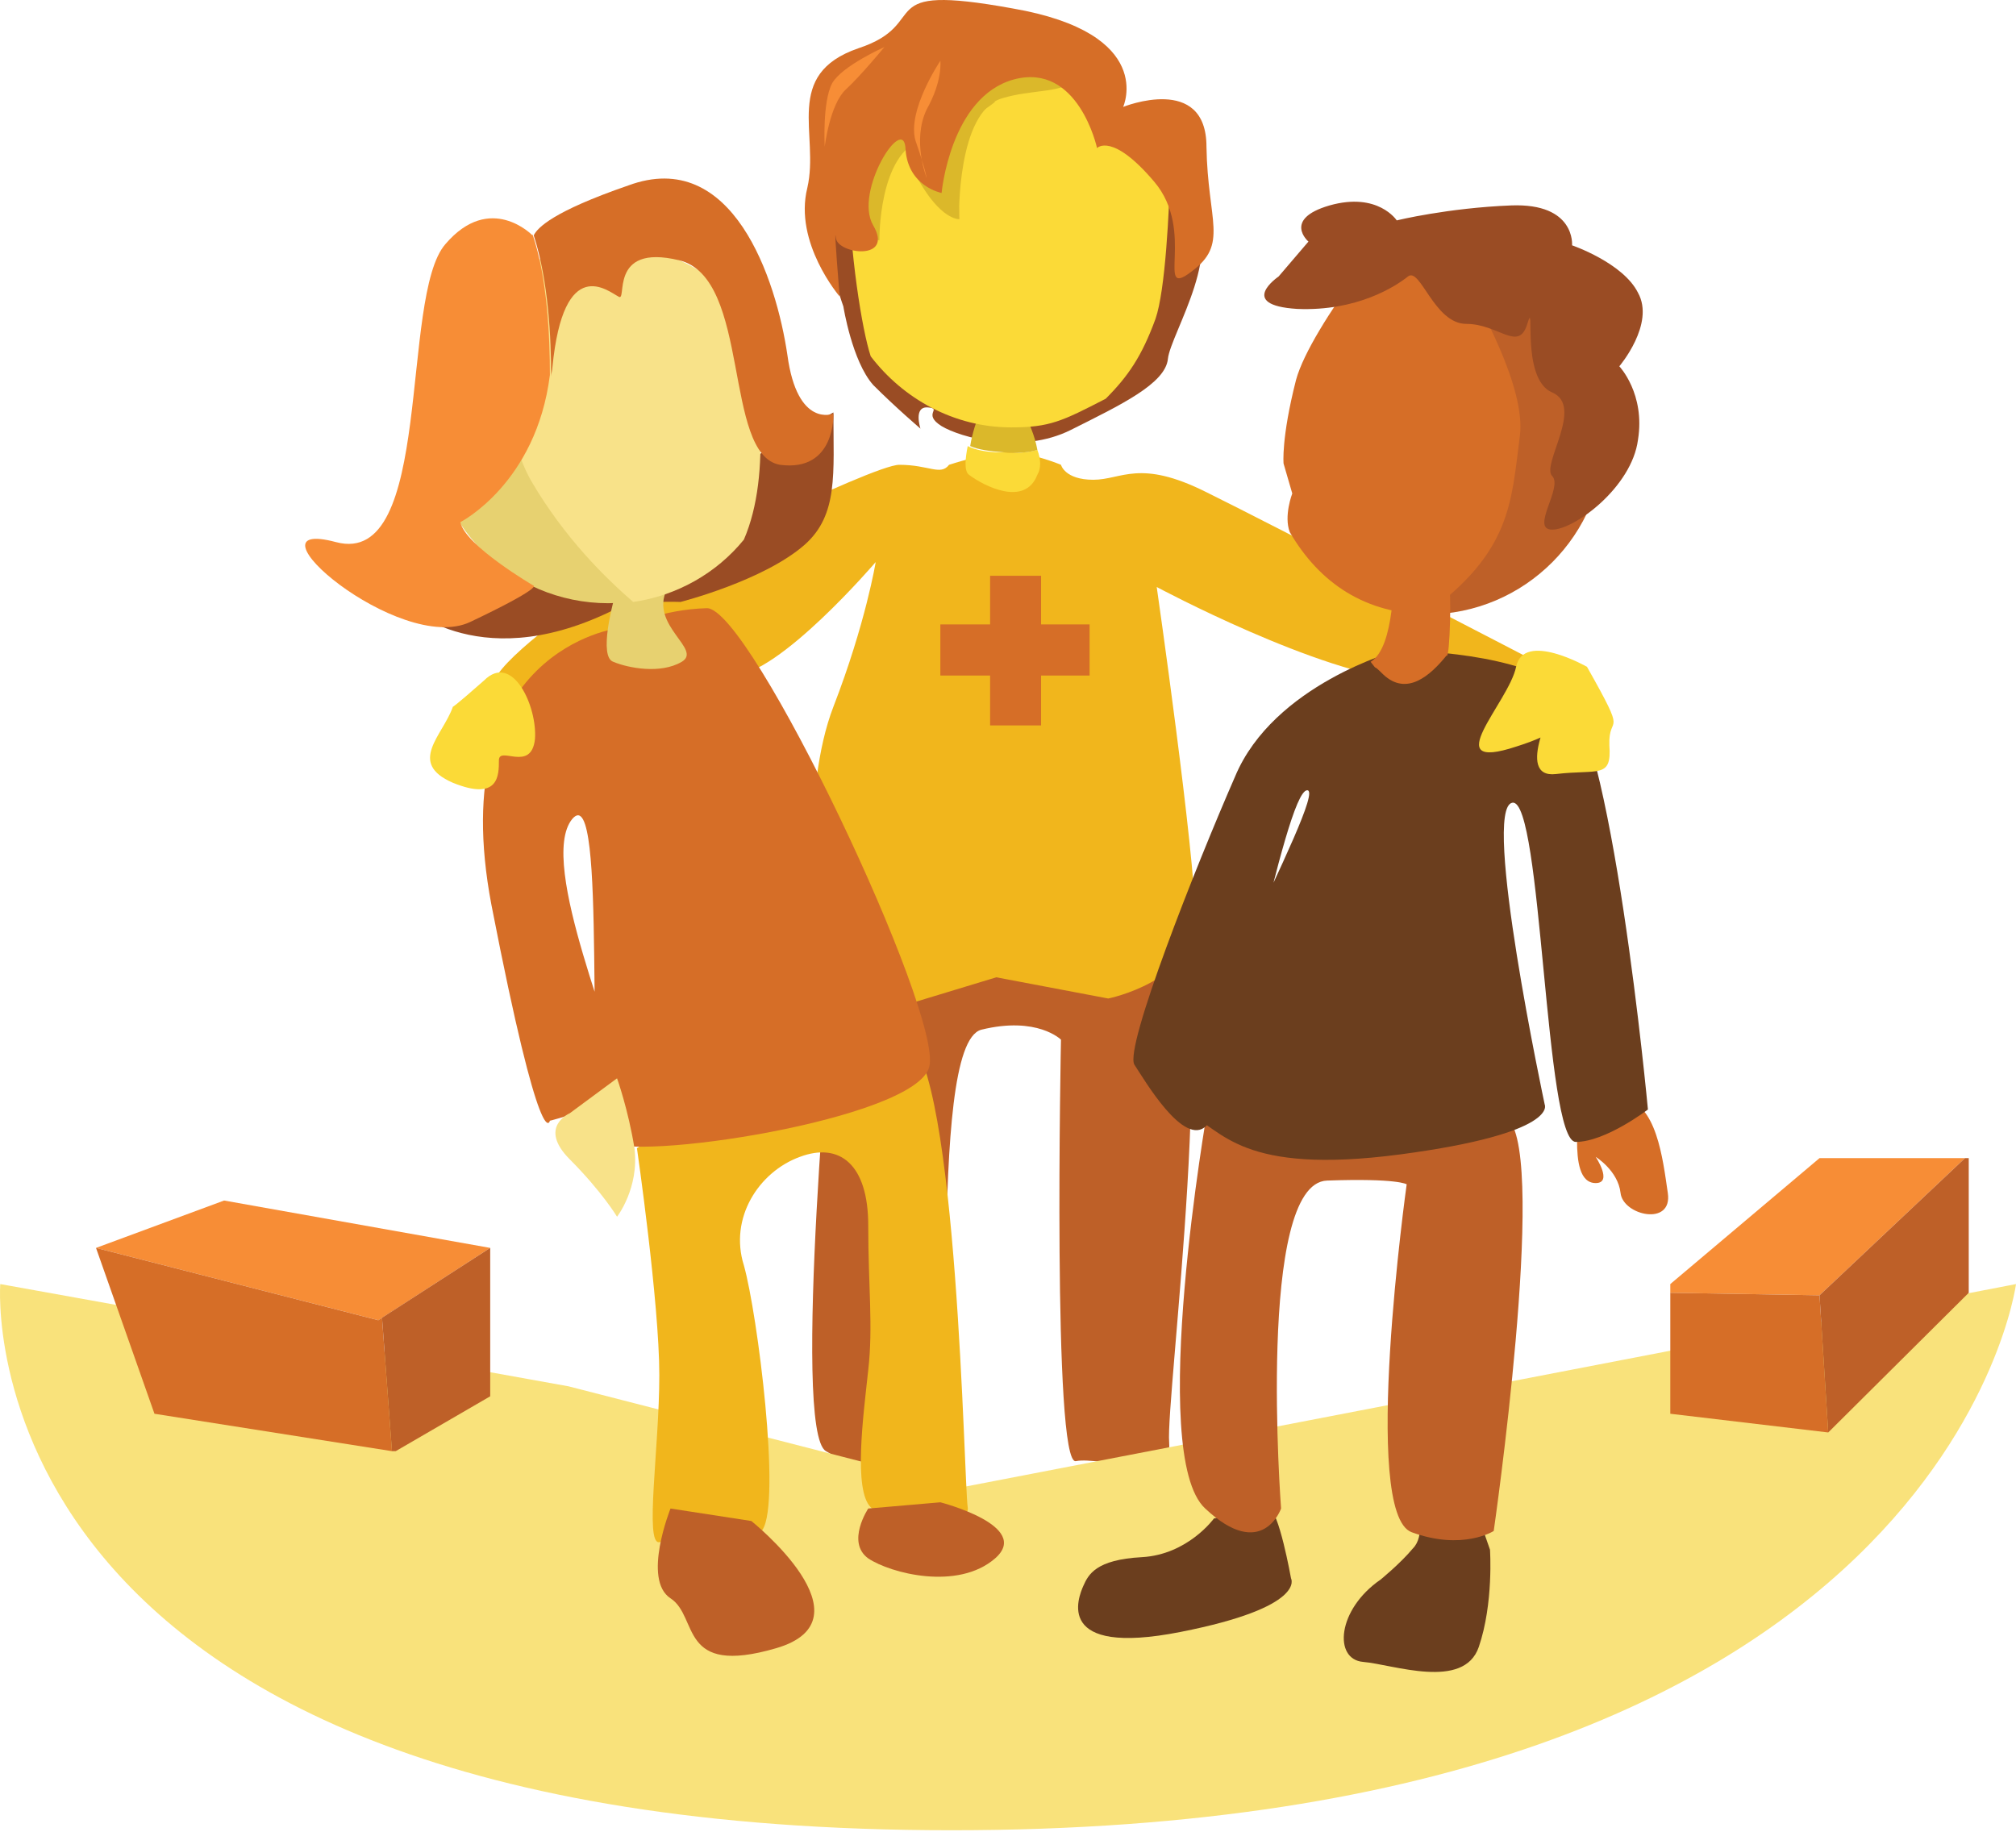 <svg width="230" height="209" viewBox="0 0 230 209" fill="none" xmlns="http://www.w3.org/2000/svg">
<path d="M95.082 112.361C95.082 112.361 90.259 163.296 94.231 165.572C98.203 167.849 102.034 170.125 105.864 168.418C109.695 166.711 105.439 119.19 111.965 117.483C118.349 115.918 121.044 118.621 121.044 118.621C121.044 118.621 120.051 167.28 122.747 166.711C125.584 166.141 133.813 169.272 133.387 164.576C132.961 159.739 139.345 111.08 133.387 105.674C127.57 100.694 95.082 112.361 95.082 112.361Z" fill="#BE6028"/>
<path d="M64.864 158.174L109.695 169.698L230 146.507C230 146.507 221.913 208.824 108.56 208.824C-4.794 208.824 0.03 146.507 0.03 146.507L64.864 158.174Z" fill="#F9E27B"/>
<path d="M72.667 130.999C72.667 130.999 75.22 148.641 75.22 156.893C75.22 165.145 73.518 176.243 75.22 175.958C76.923 175.674 84.726 177.665 86.996 174.535C89.124 171.263 86.428 149.922 84.868 144.373C83.165 138.966 86.57 133.702 91.252 131.995C95.791 130.287 99.055 132.848 99.055 139.82C99.055 146.791 99.622 151.344 99.055 156.324C98.487 161.588 97.352 169.982 99.338 171.974C101.324 173.966 110.83 174.535 110.404 171.974C109.978 169.413 109.269 122.035 103.452 118.336C97.352 114.637 72.667 130.999 72.667 130.999Z" fill="#F1B61C"/>
<path d="M179.92 126.873C179.92 126.873 179.92 127.869 179.92 130.145C179.92 132.422 180.204 134.983 182.048 134.983C184.035 134.983 182.048 131.995 182.048 131.995C182.048 131.995 184.602 133.56 184.886 136.121C185.169 138.682 190.844 139.962 190.277 136.121C189.709 132.279 189 125.735 185.028 125.308C181.197 124.881 179.92 126.873 179.92 126.873Z" fill="#D66E27"/>
<path d="M66.424 68.682C66.424 68.682 56.494 75.511 56.21 78.215C55.926 80.918 67.418 84.759 68.836 82.767C70.397 80.776 74.511 71.528 73.376 70.105C72.383 68.682 66.424 68.682 66.424 68.682Z" fill="#F1B61C"/>
<path d="M138.494 173.255C138.494 173.255 135.515 177.381 130.266 177.666C125.016 177.95 124.165 179.658 123.598 180.938C123.03 182.219 120.193 189.048 134.664 186.202C149.134 183.357 147.29 180.085 147.29 180.085C147.29 180.085 145.871 172.117 144.736 172.117C143.318 172.117 138.494 173.255 138.494 173.255Z" fill="#6B3E1E"/>
<path d="M157.505 180.226C152.539 183.641 152.114 189.332 155.518 189.617C158.923 189.901 167.01 192.889 168.712 187.909C170.415 182.93 169.989 176.812 169.989 176.812L168.003 171.121L161.761 172.259C161.761 172.259 162.612 175.247 161.193 176.669C159.775 178.377 157.505 180.226 157.505 180.226Z" fill="#6B3E1E"/>
<path d="M108.276 53.032C108.276 53.032 112.532 51.609 115.086 51.609C117.639 51.609 121.044 53.032 121.044 53.032C121.044 53.032 121.47 54.739 124.733 54.739C127.996 54.739 129.982 52.32 137.643 56.162C145.162 59.861 176.373 76.08 176.373 76.08C176.373 76.08 170.982 78.215 160.768 77.645C150.553 76.934 131.968 66.975 131.968 66.975C131.968 66.975 136.366 97.564 136.366 104.82C136.366 111.934 126.435 113.926 126.435 113.926L113.667 111.507L102.885 114.78L92.954 105.674C92.954 105.674 91.394 90.166 95.082 80.633C98.771 71.101 99.906 64.129 99.906 64.129C99.906 64.129 88.84 77.076 83.591 77.076C78.342 77.076 73.66 65.979 73.66 65.979C73.66 65.979 99.48 53.032 102.601 53.032C106.006 53.032 107.283 54.312 108.276 53.032Z" fill="#F1B61C"/>
<path d="M70.539 71.67C70.539 71.67 50.535 74.088 56.068 103.255C61.743 132.422 62.736 127.869 62.736 127.869C62.736 127.869 70.113 126.162 70.539 123.032C70.964 119.901 61.175 98.418 65.29 93.438C69.404 88.601 66.566 127.584 69.12 130.145C71.674 132.706 104.446 127.727 106.006 121.751C107.709 115.918 85.577 69.109 80.612 69.393C75.504 69.536 71.816 71.385 70.539 71.67Z" fill="#D66E27"/>
<path d="M96.217 34.962C96.217 34.962 97.21 41.222 99.622 43.926C102.176 46.487 105.013 48.905 105.013 48.905C105.013 48.905 104.162 46.344 105.864 46.487C107.567 46.629 105.155 47.198 107.425 48.621C109.553 49.901 116.504 51.893 122.179 49.048C127.854 46.202 132.961 43.783 133.245 40.938C133.529 38.092 140.338 27.706 135.231 23.58C131.826 20.735 107.141 16.466 96.643 20.735C91.677 22.584 96.217 34.962 96.217 34.962Z" fill="#9A4C24"/>
<path d="M45.853 68.682C45.853 68.682 54.082 77.219 69.546 69.82C72.383 68.397 77.632 68.682 77.632 68.682C77.632 68.682 87.138 66.263 91.819 62.137C95.65 58.723 95.082 54.028 95.082 47.056L73.66 59.149L45.853 68.682Z" fill="#9A4C24"/>
<path d="M51.67 80.633C50.535 83.906 46.421 87.036 51.67 89.312C56.919 91.446 56.919 88.458 56.919 86.751C56.919 85.044 60.608 88.174 61.033 84.332C61.317 80.633 58.48 74.373 55.217 77.645C51.67 80.775 51.67 80.633 51.67 80.633Z" fill="#FBDA37"/>
<path d="M69.972 68.682C69.972 68.682 68.269 74.942 69.972 75.511C71.674 76.223 75.362 76.934 77.774 75.511C80.186 74.088 74.086 71.385 76.072 67.259C77.916 63.275 69.972 68.682 69.972 68.682Z" fill="#E7D170"/>
<path d="M118.774 65.695H112.958V71.243H107.283V77.077H112.958V82.768H118.774V77.077H124.307V71.243H118.774V65.695Z" fill="#D66E27"/>
<path d="M147.432 56.304C147.432 56.304 146.439 58.865 147.148 60.715C150.553 66.548 155.802 70.105 163.179 70.105C173.11 62.849 173.11 57.442 173.962 49.759C174.671 44.353 169.705 35.105 166.301 29.556C165.308 29.414 164.173 29.271 163.321 29.271C160.342 29.271 157.363 29.983 154.809 31.263C151.83 35.389 148.709 40.227 147.858 43.357C146.155 50.044 146.439 52.889 146.439 52.889" fill="#D66E27"/>
<path d="M165.733 29.556C168.996 34.962 174.104 44.352 173.394 49.759C172.401 57.442 172.401 62.991 162.612 70.104H162.754C173.962 70.104 183.041 60.999 183.041 49.759C183.041 39.373 175.38 30.836 165.733 29.556Z" fill="#BE6028"/>
<path d="M118.349 51.325C117.356 51.609 116.221 51.752 114.235 51.609C112.532 51.609 111.255 51.325 110.404 50.898C110.12 52.321 109.979 53.743 110.546 54.17C112.248 55.451 116.93 57.87 118.349 54.17C118.774 53.459 118.774 52.463 118.349 51.325Z" fill="#FBDA37"/>
<path d="M118.349 51.325C117.781 48.052 115.369 44.638 115.369 44.638H112.816C112.816 44.638 111.113 48.052 110.688 50.898C111.681 51.325 112.816 51.467 114.518 51.609C116.221 51.752 117.497 51.609 118.349 51.325Z" fill="#DBB82A"/>
<path d="M145.871 31.548C145.871 31.548 141.048 34.82 147.999 35.247C154.809 35.532 159.207 32.686 160.626 31.548C162.045 30.41 163.605 36.955 167.294 36.955C170.982 36.955 173.252 40.227 174.245 36.955C175.238 33.682 173.394 43.215 177.083 44.78C180.771 46.345 175.806 53.032 177.083 54.312C178.359 55.593 174.529 60.43 177.083 60.43C179.636 60.43 186.162 55.593 186.872 50.186C187.723 44.922 184.744 41.792 184.744 41.792C184.744 41.792 188.858 36.955 186.872 33.398C185.169 29.983 179.353 27.991 179.353 27.991C179.353 27.991 179.778 23.154 172.401 23.438C165.166 23.723 159.349 25.146 159.349 25.146C159.349 25.146 157.221 21.873 151.688 23.438C146.297 25.003 149.276 27.564 149.276 27.564L145.871 31.548Z" fill="#9A4C24"/>
<path d="M104.587 20.45C107.425 25.287 109.411 25.287 109.411 25.287C109.411 25.287 109.269 15.328 114.376 13.763C117.639 12.909 120.76 10.918 122.605 9.495C120.477 8.641 117.781 8.072 115.369 8.072C112.532 8.072 110.12 8.641 107.566 9.637C105.438 13.194 103.027 17.747 104.587 20.45Z" fill="#DBB82A"/>
<path d="M122.605 9.211C120.902 10.633 117.639 10.207 114.376 11.203C109.127 12.625 109.411 25.003 109.411 25.003C109.411 25.003 107.283 25.146 104.587 20.166C103.027 17.605 105.439 12.91 107.85 9.353C102.885 11.487 98.771 15.471 96.784 20.451C96.926 28.845 98.345 37.666 99.338 40.654C103.027 45.491 108.843 48.764 115.369 48.764C119.767 48.764 121.186 48.052 126.151 45.491C128.705 42.93 130.266 40.654 131.826 36.386C132.961 33.113 133.387 24.15 133.529 19.028C131.401 14.759 127.428 11.06 122.605 9.211Z" fill="#FBDA37"/>
<path d="M95.508 22.584C98.345 27.422 100.331 27.422 100.331 27.422C100.331 27.422 100.189 17.462 105.297 15.897C108.56 15.044 111.681 13.052 113.525 11.629C111.397 10.775 108.702 10.206 106.29 10.206C103.452 10.206 101.041 10.775 98.487 11.771C96.359 15.328 94.089 20.023 95.508 22.584Z" fill="#DBB82A"/>
<path d="M95.792 33.824C95.792 33.824 90.543 27.706 92.103 21.446C93.522 15.328 89.266 8.499 97.92 5.511C106.574 2.666 99.055 -2.029 115.512 0.959C131.968 3.804 128.138 12.198 128.138 12.198C128.138 12.198 137.643 8.357 137.643 16.751C137.785 25.288 140.197 27.849 135.941 30.979C131.685 34.251 136.508 26.426 131.685 20.735C126.861 15.044 125.159 16.893 125.159 16.893C125.159 16.893 123.031 7.076 115.653 9.068C108.418 11.06 107.425 22.015 107.425 22.015C107.425 22.015 103.595 21.304 103.311 17.036C103.169 12.768 97.352 21.873 99.622 25.715C102.034 29.841 95.508 28.987 95.366 27.137C95.082 25.145 95.792 33.824 95.792 33.824Z" fill="#D66E27"/>
<path d="M107.283 6.934C107.283 6.934 103.452 12.625 104.445 16.04C105.58 19.312 105.722 20.308 105.722 20.308C105.722 20.308 104.02 16.04 105.722 12.483C107.567 9.21 107.283 6.934 107.283 6.934Z" fill="#F78D36"/>
<path d="M100.899 5.369C100.899 5.369 96.075 7.503 94.94 9.495C93.805 11.629 94.089 16.751 94.089 16.751C94.089 16.751 94.656 11.914 96.501 10.206C98.203 8.641 100.899 5.369 100.899 5.369Z" fill="#F78D36"/>
<path d="M60.75 54.739C56.919 48.052 58.196 37.951 59.757 30.41C53.373 33.825 49.117 40.654 49.117 48.479C49.117 59.719 58.196 68.825 69.404 68.825C70.397 68.825 71.532 68.682 72.383 68.54C69.262 65.837 64.58 61.426 60.75 54.739Z" fill="#E7D170"/>
<path d="M84.726 34.963C81.037 30.837 75.646 27.991 69.404 27.991C65.999 27.991 62.594 28.845 59.615 30.552C57.913 38.093 56.778 48.194 60.608 54.881C64.439 61.426 69.12 65.979 72.241 68.682C77.207 67.971 81.747 65.41 84.868 61.568C88.131 54.028 86.57 42.788 84.726 34.963Z" fill="#F8E289"/>
<path d="M137.785 126.446C137.785 126.446 130.833 165.999 137.501 172.117C144.027 178.235 146.155 172.117 146.155 172.117C146.155 172.117 143.318 134.983 151.404 134.698C159.491 134.414 160.484 135.125 160.484 135.125C160.484 135.125 155.235 172.686 161.051 174.82C166.868 176.954 170.415 174.678 170.415 174.678C170.415 174.678 176.515 132.422 172.117 127.727C168.003 123.174 137.785 126.446 137.785 126.446Z" fill="#BE6028"/>
<path d="M60.75 26.853C60.75 26.853 55.926 21.873 50.819 27.849C45.57 33.824 49.542 64.841 38.334 61.853C27.127 58.865 45.57 74.8 53.656 70.959C61.743 67.117 60.892 66.833 60.892 66.833C60.892 66.833 53.089 62.28 52.521 59.577C52.521 59.577 61.175 55.166 62.736 42.788C62.736 38.52 62.452 31.69 60.75 26.711C60.75 26.853 60.75 26.853 60.75 26.853Z" fill="#F78D36"/>
<path d="M95.082 47.198C95.082 47.198 90.968 48.906 89.833 40.511C88.556 31.833 83.591 16.751 71.674 21.162C63.02 24.15 61.317 25.999 60.892 26.853C62.594 32.117 62.878 38.662 62.878 42.93C62.878 42.646 63.02 42.219 63.02 41.934C64.296 28.845 69.404 33.255 70.539 33.824C71.674 34.678 69.262 27.707 77.49 29.698C85.719 31.69 82.456 51.894 88.982 53.032C95.366 53.885 95.082 47.198 95.082 47.198Z" fill="#D66E27"/>
<path d="M159.349 74.231C159.349 74.231 145.304 78.072 140.906 88.601C136.366 98.987 128.28 119.475 129.414 121.467C130.549 123.174 135.089 130.999 137.643 128.438C140.197 126.019 146.581 90.166 149.134 90.166C151.688 90.166 131.826 125.308 135.657 127.158C139.487 128.865 141.473 134.129 159.775 131.71C177.934 129.292 176.231 126.019 176.231 126.019C176.231 126.019 168.996 92.158 172.543 91.588C175.948 91.019 176.231 130.288 179.778 130.288C183.183 130.288 188.007 126.588 188.007 126.588C188.007 126.588 183.892 82.198 178.076 78.215C171.55 74.088 159.349 74.231 159.349 74.231Z" fill="#6B3E1E"/>
<path d="M157.788 76.934C156.37 75.511 157.363 76.792 156.37 75.511C159.207 73.804 158.923 65.552 159.207 64.272C159.349 62.707 165.307 67.544 165.307 67.544C165.591 66.263 165.449 75.369 165.024 74.8C163.179 77.076 160.484 79.495 157.788 76.934Z" fill="#D66E27"/>
<path d="M181.055 76.081C181.055 76.081 173.82 71.955 172.969 76.081C172.117 80.207 163.889 88.174 172.969 85.186C182.048 82.341 177.508 79.922 177.508 79.922C177.508 79.922 172.685 88.885 177.508 88.316C182.332 87.747 183.893 88.885 183.609 85.044C183.467 81.203 185.879 84.617 181.055 76.081Z" fill="#FBDA37"/>
<path d="M76.498 172.117C76.498 172.117 73.235 180.227 76.498 182.361C79.761 184.495 77.349 191.324 88.556 188.052C99.764 184.78 85.719 173.54 85.719 173.54L76.498 172.117Z" fill="#BE6028"/>
<path d="M99.055 172.117C99.055 172.117 96.501 175.958 99.055 177.808C101.608 179.515 109.269 181.507 113.525 177.808C117.781 174.109 107.283 171.406 107.283 171.406L99.055 172.117Z" fill="#BE6028"/>
<path d="M65.006 127.015C65.006 127.015 61.317 128.58 65.006 132.279C68.694 135.979 70.397 138.824 70.397 138.824C70.397 138.824 72.951 135.552 72.383 130.999C71.674 126.588 70.397 123.031 70.397 123.031L65.006 127.015Z" fill="#F8E289"/>
<path d="M10.954 142.381L25.566 136.975L55.926 142.381L43.158 150.633L10.954 142.381Z" fill="#F78D36"/>
<path d="M43.158 150.633L10.954 142.381L17.622 161.304L44.719 165.572L43.584 150.348L43.158 150.633Z" fill="#D66E27"/>
<path d="M43.584 150.348L44.718 165.572H45.144L55.926 159.312V142.381L43.584 150.348Z" fill="#BE6028"/>
<path d="M224.183 132.137H207.585L190.56 146.507V147.503L207.585 147.788L224.183 132.137Z" fill="#F78D36"/>
<path d="M207.585 147.787L190.56 147.503V161.304L208.578 163.438L207.585 147.787Z" fill="#D66E27"/>
<path d="M224.609 132.137H224.183L207.584 147.788L208.578 163.438L224.609 147.503V132.137Z" fill="#BE6028"/>
</svg>

